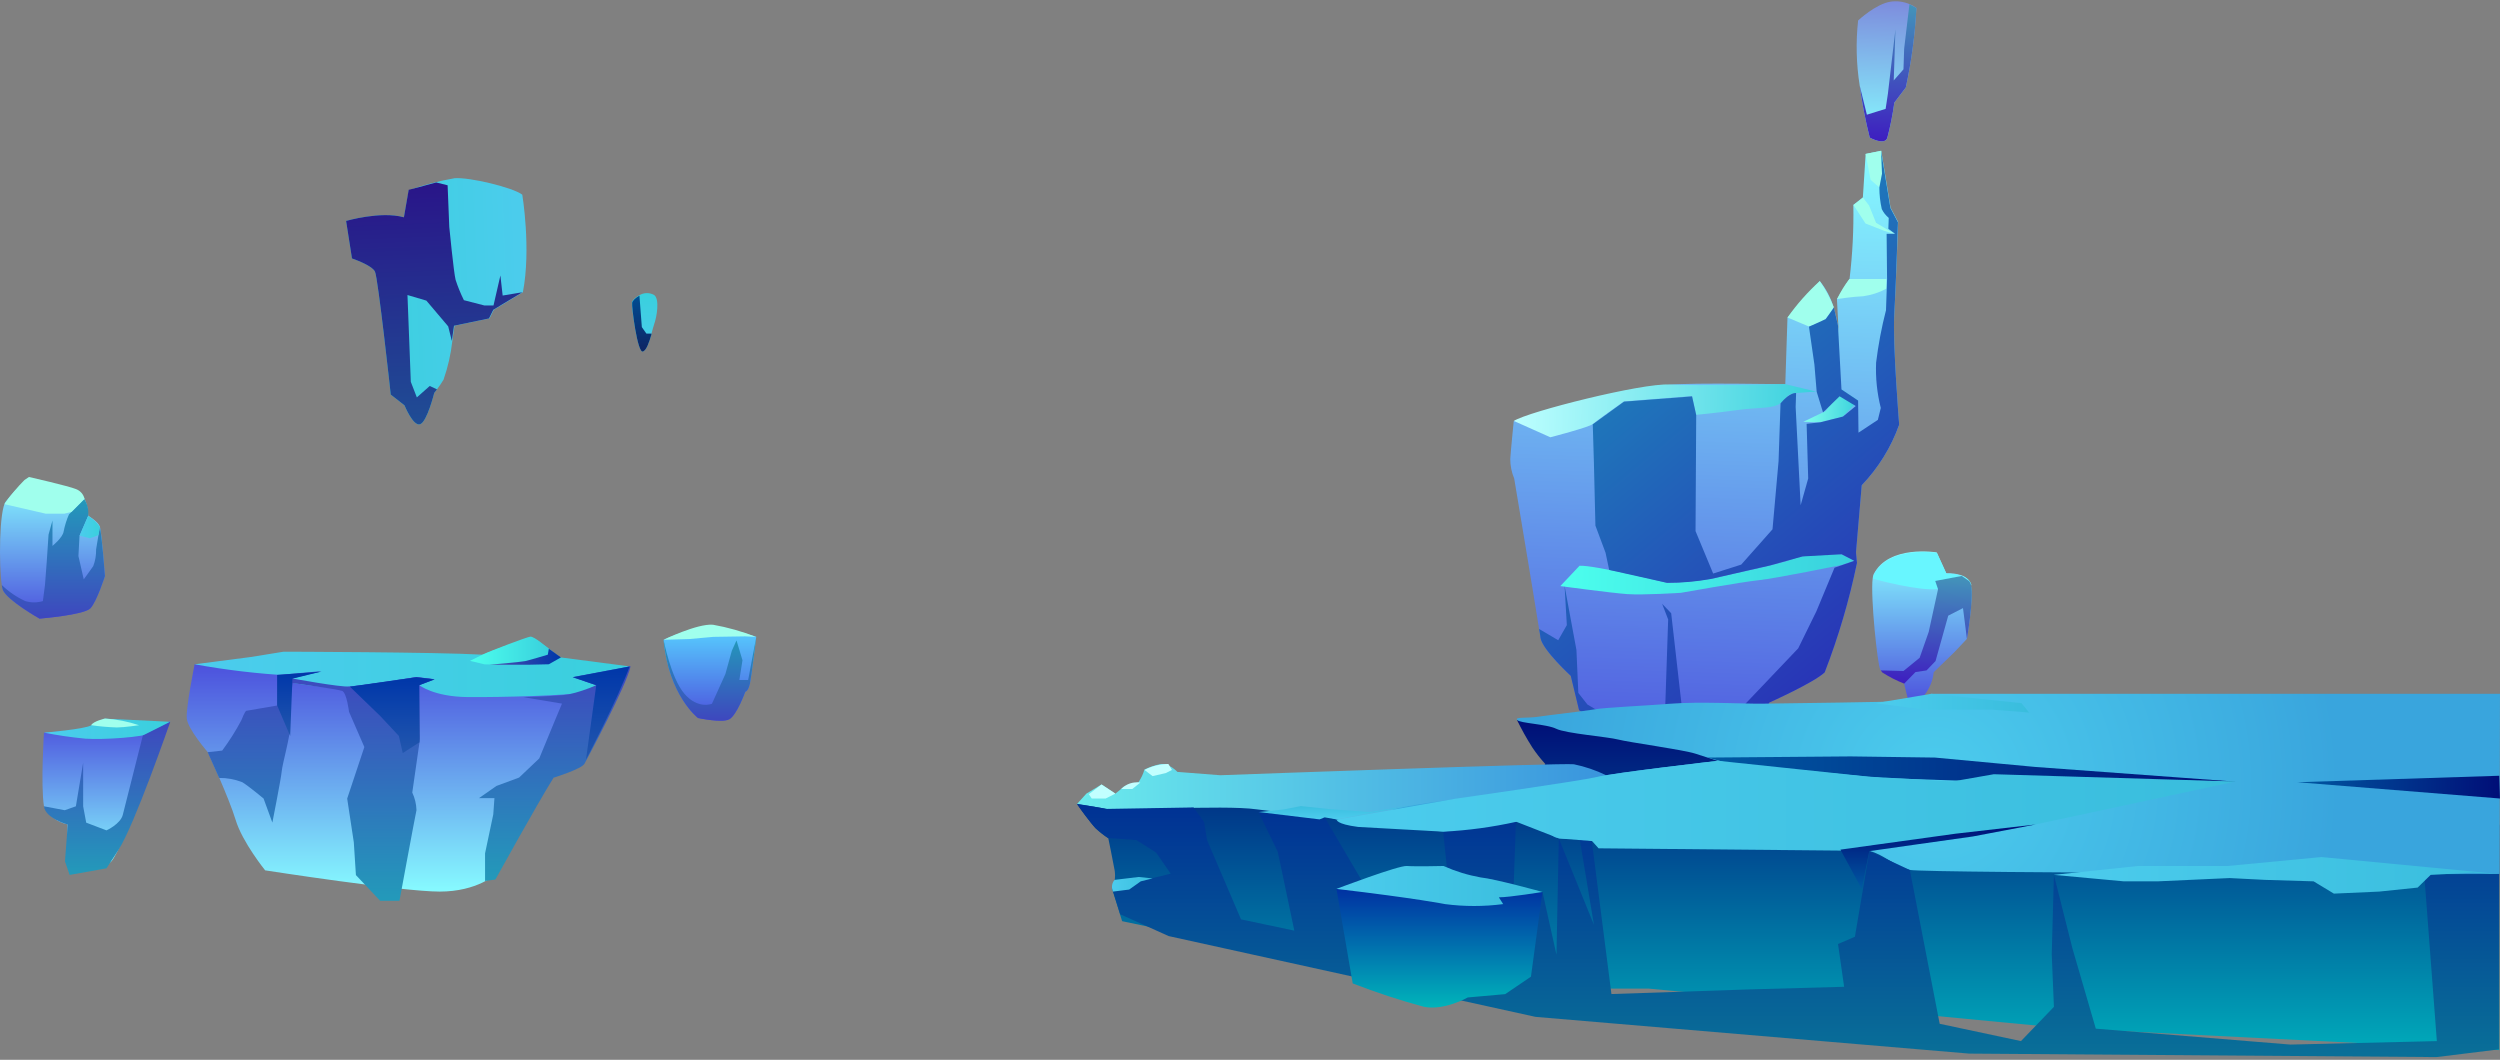 <svg width="736" height="312" viewBox="0 0 736 312" fill="none" xmlns="http://www.w3.org/2000/svg">
<rect x="0" y="0" width="736" height="312" fill="#808080" stroke="none"/>
<path fill-rule="evenodd" clip-rule="evenodd" d="M548.095 142.848L546.404 162.594L546.693 165.733C544.418 176.714 541.238 187.488 537.187 197.945C534.004 200.973 520.847 206.85 520.847 206.85L512.989 222.678C508.359 227.13 498.074 228.889 498.074 228.889V231.783C492.515 230.726 487.072 229.131 481.823 227.019L479.196 218.537C476.124 216.89 464.882 209.076 464.882 209.076L462.433 198.969C462.433 198.969 454.152 191.378 453.529 187.839C453.529 187.438 453.328 186.525 453.106 185.167C451.503 174.949 445.782 140.889 445.782 140.889C445.015 139.056 444.621 137.088 444.624 135.101C444.802 132.363 445.648 123.97 445.648 123.97C445.648 123.97 484.873 113.908 491.596 113.263C498.319 112.617 525.589 113.129 525.589 113.129L526.235 93.494L535.74 82.742C537.607 85.043 538.999 87.691 539.836 90.534C539.836 90.734 539.836 90.934 539.992 91.112C540.443 92.655 540.8 94.224 541.061 95.809V95.943C541.174 96.547 541.256 97.156 541.306 97.769L540.794 88.018L544.511 82.074C545.382 74.859 545.754 67.591 545.624 60.325L548.429 58.099L549.253 45.321L553.839 44.386L556.577 61.126L558.803 65.356C558.803 65.356 558.158 84.656 557.668 92.76C557.178 100.863 559.115 125.039 559.115 125.039C556.735 131.684 552.98 137.753 548.095 142.848Z" fill="url(#paint0_linear_107_2419)"/>
<path fill-rule="evenodd" clip-rule="evenodd" d="M445.67 123.926L456.423 128.735C456.423 128.735 467.798 125.796 468.911 124.839C470.024 123.882 478.105 118.16 478.105 118.16L498.141 116.602L499.365 122.123C499.365 122.123 505.22 121.589 511.475 120.72C517.731 119.852 521.76 120.409 524.098 118.761C526.435 117.114 525.7 116.001 528.683 115.734C531.667 115.467 534.672 115.289 534.672 115.289L525.5 113.062C525.5 113.062 499.61 113.641 491.485 113.196C483.359 112.751 449.922 121.166 445.67 123.926Z" fill="url(#paint1_linear_107_2419)"/>
<path fill-rule="evenodd" clip-rule="evenodd" d="M465.016 166.557L459.361 172.545C459.361 172.545 474.41 174.571 479.063 174.905C483.715 175.239 494.846 174.526 494.846 174.526C494.846 174.526 512.655 171.343 517.753 170.809C522.851 170.274 542.063 166.356 542.063 166.356L545.914 165.11L542.174 163.173C542.174 163.173 531.978 162.884 527.993 164.509C524.008 166.134 509.85 168.961 504.997 170.163C500.314 171.052 495.561 171.529 490.794 171.588C490.794 171.588 469.535 166.334 465.016 166.557Z" fill="url(#paint2_linear_107_2419)"/>
<path fill-rule="evenodd" clip-rule="evenodd" d="M526.235 93.472L532.49 96.099C534.265 95.679 535.942 94.923 537.432 93.873C538.403 92.837 539.22 91.667 539.859 90.4C538.788 87.696 537.406 85.126 535.741 82.742C532.189 85.96 529.001 89.558 526.235 93.472Z" fill="#A0FFED"/>
<path fill-rule="evenodd" clip-rule="evenodd" d="M540.838 88.04C540.838 88.04 545.647 87.306 548.496 87.217C550.895 86.885 553.217 86.132 555.353 84.99V82.141H544.444C543.038 83.975 541.829 85.952 540.838 88.04Z" fill="#A0FFED"/>
<path fill-rule="evenodd" clip-rule="evenodd" d="M545.669 60.347L549.209 65.802L554.729 67.961L557.801 68.896L552.303 65.579L550.255 60.503L548.474 58.188L545.669 60.347Z" fill="#A0FFED"/>
<path fill-rule="evenodd" clip-rule="evenodd" d="M549.231 45.321L550.7 52.934L553.305 55.205L554.084 51.153L553.817 44.386L549.231 45.321Z" fill="#A0FFED"/>
<path fill-rule="evenodd" clip-rule="evenodd" d="M547.049 117.937L542.508 122.634L535.763 124.326L530.91 124.17L537.477 121.009L540.326 117.381L542.129 114.62L547.049 117.937Z" fill="url(#paint3_linear_107_2419)"/>
<path fill-rule="evenodd" clip-rule="evenodd" d="M548.095 142.848L546.404 162.594L546.693 165.733C544.418 176.714 541.238 187.488 537.187 197.945C534.004 200.973 520.847 206.85 520.847 206.85L512.989 222.678C508.359 227.13 498.074 228.889 498.074 228.889V231.783C492.515 230.727 487.072 229.131 481.823 227.019L479.196 218.537C476.124 216.89 464.882 209.076 464.882 209.076L462.433 198.969C462.433 198.969 454.152 191.378 453.529 187.839C453.529 187.438 453.328 186.525 453.106 185.167L458.738 188.484L461.276 184.032L460.608 172.456L464.103 191.356L464.659 204L467.331 207.406L476.235 212.705L483.893 219.383L489.993 215.599L491.106 182.362L489.325 177.754L491.997 180.537L494.646 203.867L496.159 216.868L506.288 217.202L512.967 208.119L520.202 200.528L529.396 190.866L534.739 179.98L540.081 167.135L545.914 165.11L542.174 163.173L530.665 163.818L521.115 166.468C521.115 166.468 508.292 169.362 503.55 170.475C499.34 171.223 495.071 171.595 490.794 171.588L473.742 167.781L472.674 162.728L469.691 154.736L469.245 136.17L468.911 124.928L478.105 118.249L498.141 116.691L499.365 122.212L499.165 156.361L504.352 168.85L512.611 166.223L521.827 155.827L523.608 135.791L524.187 118.739C527.036 115.355 528.773 115.711 528.773 115.711L528.639 119.808L530.108 148.747L532.334 140.867L531.867 124.772L535.896 124.327L542.575 122.635L546.337 119.54L541.573 116.669L536.698 121.41L534.828 115.333L534.16 107.319L532.557 96.188L537.477 93.962L539.903 90.534L540.037 91.157L541.105 95.854V95.988L542.129 114.643L547.027 117.938L547.138 127.376L552.837 123.614L553.705 120.097C552.602 115.735 552.138 111.236 552.325 106.74C552.963 101.54 553.937 96.387 555.241 91.313L555.553 82.186L555.42 68.829H557.913L555.932 67.359L556.043 64.154C555.182 63.442 554.483 62.554 553.995 61.549C553.525 59.467 553.286 57.339 553.282 55.205L554.062 51.153L553.794 44.475L556.533 61.215L558.759 65.445C558.759 65.445 558.158 84.657 557.668 92.76C557.178 100.863 559.115 125.039 559.115 125.039C556.735 131.684 552.98 137.753 548.095 142.848Z" fill="url(#paint4_linear_107_2419)"/>
<path fill-rule="evenodd" clip-rule="evenodd" d="M564.191 2.333C563.782 10.211 562.74 18.043 561.074 25.753L557.69 30.205C557.211 33.733 556.512 37.227 555.598 40.668C554.707 42.894 550.455 40.512 550.455 40.512C549.174 35.468 548.186 30.354 547.495 25.196C546.489 18.856 546.332 12.41 547.027 6.029C547.027 6.029 552.214 1.154 556.599 0.486C558.478 0.221 560.393 0.467 562.143 1.198C562.839 1.478 563.497 1.844 564.102 2.289L564.191 2.333Z" fill="url(#paint5_linear_107_2419)"/>
<path fill-rule="evenodd" clip-rule="evenodd" d="M564.191 2.333C563.782 10.211 562.74 18.042 561.074 25.752L557.69 30.205C557.211 33.732 556.512 37.227 555.598 40.667C554.707 42.894 550.455 40.512 550.455 40.512C549.174 35.468 548.185 30.354 547.494 25.196L549.609 33.766L555.13 32.052L555.798 27.6L558.024 8.589L557.512 23.682L560.384 20.41L560.584 14.332L562.142 1.22L564.101 2.311L564.191 2.333Z" fill="url(#paint6_linear_107_2419)"/>
<path fill-rule="evenodd" clip-rule="evenodd" d="M579.061 188.083L575.433 191.934L569.288 197.9C569.033 200.335 568.099 202.648 566.595 204.579C565.291 205.768 563.664 206.542 561.92 206.805L560.495 200.973C558.258 200.091 556.111 198.995 554.084 197.7C553.877 197.544 553.697 197.356 553.55 197.144C552.77 195.897 550.611 175.728 551.323 170.207C551.355 169.81 551.445 169.42 551.591 169.05C556.043 160.279 570.157 162.616 570.157 162.616L572.962 168.738C574.469 168.688 575.974 168.891 577.414 169.339C578.291 169.62 579.066 170.155 579.64 170.875C579.906 171.231 580.089 171.641 580.174 172.077C581.154 175.973 579.061 188.083 579.061 188.083Z" fill="url(#paint7_linear_107_2419)"/>
<path fill-rule="evenodd" clip-rule="evenodd" d="M580.419 172.3C577.397 172.037 574.358 172.037 571.337 172.3L570.58 173.413C565.014 174.103 552.259 170.608 551.413 170.385C551.444 169.988 551.534 169.598 551.68 169.228C556.132 160.457 570.246 162.794 570.246 162.794L573.051 168.916C573.051 168.916 579.618 168.627 580.419 172.3Z" fill="#68F6FF"/>
<path fill-rule="evenodd" clip-rule="evenodd" d="M579.061 188.083L577.904 179.023L573.563 181.249L569.823 194.606L567.174 197.366L563.923 197.856L560.584 201.262C558.347 200.38 556.2 199.285 554.173 197.99L553.705 197.366L560.384 197.545L565.148 193.649L567.819 186.013L570.557 173.458L569.734 171.031L577.525 169.562L579.751 171.098C580.017 171.454 580.2 171.864 580.286 172.3C581.154 175.973 579.061 188.083 579.061 188.083Z" fill="url(#paint8_linear_107_2419)"/>
<path fill-rule="evenodd" clip-rule="evenodd" d="M12.942 215.686C12.942 215.686 11.957 230.95 12.942 237.372C13.615 238.731 14.589 239.918 15.792 240.842C16.994 241.766 18.392 242.402 19.878 242.702V254.926C19.878 254.926 29.576 257.067 32.83 253.535C36.084 250.003 50.063 212.432 50.063 212.432L33.215 214.273L12.942 215.686Z" fill="url(#paint9_linear_107_2419)"/>
<path fill-rule="evenodd" clip-rule="evenodd" d="M12.942 215.686C12.942 215.686 24.845 214.701 26.835 213.545L30.903 211.576L50.17 212.496C48.484 213.647 46.74 214.712 44.947 215.686C42.356 217.078 30.261 217.827 25.102 217.463C21.021 217.076 16.963 216.483 12.942 215.686Z" fill="url(#paint10_linear_107_2419)"/>
<path fill-rule="evenodd" clip-rule="evenodd" d="M12.942 237.372L19.064 238.528L22.34 237.372L24.481 224.527V237.372L25.38 242.189L31.353 244.458C31.353 244.458 35.441 242.617 36.148 239.898C36.854 237.179 42.056 216.521 42.056 216.521L50.127 212.475C50.127 212.475 39.552 243.088 34.864 250.217L31.353 255.633L20.499 257.581L19.129 253.578L19.942 242.745C19.942 242.745 13.284 240.904 12.942 237.372Z" fill="url(#paint11_linear_107_2419)"/>
<path fill-rule="evenodd" clip-rule="evenodd" d="M26.835 213.502C29.34 213.861 31.863 214.083 34.392 214.166C36.533 214.166 40.943 213.502 40.943 213.502C37.694 212.419 34.32 211.757 30.903 211.533C30.903 211.533 27.435 212.325 26.835 213.502Z" fill="#A0FFED"/>
<path fill-rule="evenodd" clip-rule="evenodd" d="M446.578 211.919C447.934 214.715 449.449 217.431 451.116 220.054C452.262 221.767 453.536 223.392 454.927 224.913L453.021 227.782L383.446 230.95L317.082 236.752C318.773 239.204 320.588 241.569 322.52 243.838C323.681 244.944 324.942 245.94 326.287 246.813C326.287 246.813 327.679 253.557 328.171 256.34C328.435 258.161 328.168 260.019 327.401 261.692L330.355 271.197L424.849 291.042H485.326L607.971 302.73L735.775 309.153V242.789L619.852 226.069L446.578 211.919Z" fill="url(#paint12_linear_107_2419)"/>
<path fill-rule="evenodd" clip-rule="evenodd" d="M472.845 228.231C469.823 226.762 466.63 225.676 463.34 224.998C459.615 224.57 364.864 228.017 359.234 228.231L346.625 227.246C346.625 227.246 344.077 224.484 341.551 224.977C339.945 225.295 338.39 225.827 336.927 226.561C336.547 227.862 335.969 229.097 335.214 230.222C333.867 230.889 332.421 231.337 330.933 231.549L328.321 233.69L324.296 230.95L319.843 233.626L317.018 236.751C317.018 236.751 323.847 237.65 325.923 238.25C328 238.849 360.283 236.901 369.809 238.25C379.336 239.598 390.018 239.577 390.767 240.39C395.339 241.97 400.146 242.759 404.982 242.724C408.621 242.317 445.229 236.815 445.229 236.815L466.315 232.534L472.845 228.231Z" fill="url(#paint13_linear_107_2419)"/>
<path fill-rule="evenodd" clip-rule="evenodd" d="M735.989 204.254H568.581C566.286 205.277 563.868 205.996 561.388 206.395C558.412 206.652 523.453 207.102 518.572 207.166C513.691 207.23 500.333 206.502 491.919 207.166C483.506 207.83 472.781 208.258 469.42 208.836C466.059 209.414 456.575 210.42 453.064 210.976C449.553 211.533 445.828 210.976 446.642 211.961C447.455 212.946 455.376 213.16 458.159 214.552C460.942 215.943 473.444 216.928 476.399 217.72C479.353 218.512 495.452 220.696 499.112 221.873L505.727 224.014C505.727 224.014 474.13 227.589 470.212 228.766C466.294 229.944 462.719 230.907 462.719 230.907C462.719 230.907 415.151 236.473 410.484 238.25C405.817 240.027 402.863 240.819 403.441 242.018C404.019 243.217 421.102 244.394 425.063 244.801C429.023 245.208 446.471 240.626 449.425 242.21C452.131 243.35 454.756 244.673 457.282 246.171C458.951 247.562 464.132 246.385 468.671 247.562C473.209 248.74 546.381 249.703 550.341 250.538C554.302 251.373 557.877 255.098 562.244 256.104C566.611 257.11 735.861 257.282 735.861 257.282L735.989 204.254Z" fill="url(#paint14_radial_107_2419)"/>
<path fill-rule="evenodd" clip-rule="evenodd" d="M713.704 257.56L717.407 306.498L674.313 307.525L617.005 302.837L610.111 279.16L604.674 257.56L604.032 280.916L604.674 296.415L594.976 306.498L571.042 301.403L562.265 256.147L550.362 250.581L546.081 275.778L541.114 277.918L542.912 290.506L515.082 291.277L474.407 292.647L468.627 247.584L465.074 247.07L469.248 272.245L458.908 246.813L458.223 281.065L454.134 262.676L445.571 262.483L446.278 241.932L424.87 244.843L426.368 259.465L410.184 261.606L401.043 259.465L389.611 240.005L370.516 239.063L376.167 250.773L377.559 257.324L381.048 273.979L365.356 270.661L355.359 247.327L354.481 241.996L351.398 237.715L325.923 238.143L317.018 236.644C317.018 236.644 321.299 242.638 322.455 243.73C323.611 244.822 326.223 246.706 326.223 246.706L334.593 247.327L340.373 251.009L344.655 257.217L335.814 259.358L332.41 261.777L327.657 262.376L329.798 269.163L344.056 275.585L452.079 299.369L579.712 310.18L717.3 311.208L735.689 308.938V257.324L713.704 257.56Z" fill="url(#paint15_linear_107_2419)"/>
<path fill-rule="evenodd" clip-rule="evenodd" d="M393.443 261.692L398.239 289.522C405.117 292.196 412.135 294.497 419.261 296.415C425.234 297.571 432.106 293.653 432.106 293.653L443.131 292.669L450.709 287.531L454.092 262.676L435.296 262.484L393.443 261.692Z" fill="url(#paint16_linear_107_2419)"/>
<path fill-rule="evenodd" clip-rule="evenodd" d="M393.443 261.692C393.443 261.692 411.683 254.755 414.166 254.948C416.649 255.141 424.977 254.948 424.977 254.948C428.46 256.506 432.119 257.634 435.874 258.309C440.048 258.716 454.113 262.591 454.113 262.591C454.113 262.591 444.437 264.175 441.268 264.175L442.531 266.166C436.847 266.914 431.089 266.914 425.405 266.166C425.405 266.166 417.035 264.475 393.443 261.692Z" fill="url(#paint17_linear_107_2419)"/>
<path fill-rule="evenodd" clip-rule="evenodd" d="M328.128 259.037L335.214 258.181L339.325 258.609L335.835 259.465L332.431 261.884L327.679 262.484C327.413 261.927 327.313 261.305 327.393 260.694C327.473 260.082 327.728 259.506 328.128 259.037Z" fill="url(#paint18_linear_107_2419)"/>
<path fill-rule="evenodd" clip-rule="evenodd" d="M502.688 223.029L544.818 222.686L569.651 223.029L599.194 225.79L658.044 230.115H584.872L553.638 229.023L509.302 224.806L502.688 223.029Z" fill="url(#paint19_linear_107_2419)"/>
<path fill-rule="evenodd" clip-rule="evenodd" d="M399.845 243.452L424.999 244.844C432.204 244.474 439.365 243.5 446.407 241.932L458.973 246.835L468.692 247.605L470.619 249.746L550.363 250.495L580.89 246.214L596.047 243.409L658.129 230.072L586.991 227.932L574.746 230.072L550.02 228.638L505.749 223.971C505.749 223.971 475.628 227.461 470.233 228.724C464.839 229.987 428.403 235.146 428.403 235.146L393.529 241.29C393.529 241.29 393.208 242.596 399.845 243.452Z" fill="url(#paint20_linear_107_2419)"/>
<path fill-rule="evenodd" clip-rule="evenodd" d="M336.927 226.668L339.325 228.488L343.221 227.589L345.019 226.668L343.97 224.913C341.516 224.925 339.1 225.527 336.927 226.668Z" fill="#C2FFFF"/>
<path fill-rule="evenodd" clip-rule="evenodd" d="M330.077 232.277H333.352L335.707 230.394C334.686 230.231 333.641 230.318 332.661 230.646C331.681 230.974 330.794 231.534 330.077 232.277Z" fill="#C2FFFF"/>
<path fill-rule="evenodd" clip-rule="evenodd" d="M324.296 230.95L320.55 233.819L321.406 235.082H325.517L328.385 233.626L324.296 230.95Z" fill="#C2FFFF"/>
<path fill-rule="evenodd" clip-rule="evenodd" d="M676.304 230.286L735.775 228.381L735.989 235.082L676.304 230.286Z" fill="url(#paint21_linear_107_2419)"/>
<path fill-rule="evenodd" clip-rule="evenodd" d="M604.588 257.56L625.225 259.465H635.308L656.417 258.502L666.885 259.037L681.121 259.465L687.094 263.083L700.431 262.484L711.756 261.307L715.588 257.56L727.983 256.897L735.775 257.325L683.433 252.315L655.796 254.948H629.4L604.588 257.56Z" fill="url(#paint22_linear_107_2419)"/>
<path fill-rule="evenodd" clip-rule="evenodd" d="M370.537 239.064L377.794 238.315L382.975 237.308L391.238 238.186L403.312 239.064L417.42 236.752L393.443 241.226L389.975 240.627L388.477 241.226L370.537 239.064Z" fill="url(#paint23_linear_107_2419)"/>
<path fill-rule="evenodd" clip-rule="evenodd" d="M550.298 250.581L563.978 248.633L580.804 246.257L599.301 242.725L575.688 245.444L541.821 250.132L548.093 261.692L550.298 250.581Z" fill="url(#paint24_linear_107_2419)"/>
<path fill-rule="evenodd" clip-rule="evenodd" d="M568.581 204.254L595.148 207.016L597.374 209.778L586.371 208.921H566.74L552.097 207.016L568.581 204.254Z" fill="url(#paint25_linear_107_2419)"/>
<path fill-rule="evenodd" clip-rule="evenodd" d="M57.299 195.563C57.299 195.563 54.687 208.408 54.987 211.533C55.287 214.659 61.174 221.445 61.174 221.445C61.174 221.445 67.403 234.825 69.373 241.376C71.342 247.926 78.064 256.233 78.064 256.233C78.064 256.233 118.332 262.484 129.443 262.484C140.554 262.484 145.991 257.324 145.991 257.324C145.991 257.324 161.426 230.372 162.689 229.023C163.952 227.675 171.788 224.913 171.788 224.913C171.788 224.913 184.375 202.178 185.36 196.205L150.38 197.639L57.299 195.563Z" fill="url(#paint26_linear_107_2419)"/>
<path fill-rule="evenodd" clip-rule="evenodd" d="M57.299 195.563L73.847 193.422L83.481 191.86C83.481 191.86 128.993 191.967 142.074 192.737C142.074 192.737 152.97 188.327 155.946 188.22C158.921 188.113 164.616 193.487 164.616 193.487L185.446 196.205C180.011 198.063 174.337 199.13 168.598 199.374L175.534 201.729C174.199 202.706 172.698 203.431 171.103 203.869C168.341 204.726 147.554 205.325 137.578 205.218C127.602 205.111 123.363 201.664 123.363 201.664L127.88 199.952L122.55 199.309C122.55 199.309 106.344 202.135 100.157 202.349C95.424 202.336 90.702 201.891 86.049 201.022L85.45 198.881C76.006 198.369 66.603 197.261 57.299 195.563Z" fill="url(#paint27_linear_107_2419)"/>
<path fill-rule="evenodd" clip-rule="evenodd" d="M81.597 198.71V207.701L72.477 209.264C72.477 209.264 72.07 209.435 71.064 212.026C69.412 215.149 67.522 218.14 65.412 220.974L61.131 221.445L64.513 229.024C66.85 229 69.169 229.429 71.342 230.287C73.29 231.485 77.593 235.082 77.593 235.082L80.184 242.168C80.184 242.168 82.774 229.066 82.945 227.011C83.117 224.956 85.621 215.965 85.279 214.552C85.105 212.098 85.155 209.633 85.429 207.188L86.114 201.086C86.114 201.086 99.344 202.885 100.714 203.398C102.084 203.912 102.748 209.542 102.748 209.542L107.265 219.925L102.212 235.103L104.16 247.948L104.781 257.624L111.931 265.203H117.605C117.605 265.203 122.25 240.049 122.614 238.507C122.558 236.714 122.135 234.951 121.372 233.326L123.642 217.528L123.427 201.686L127.944 199.973L122.614 199.331C122.614 199.331 105.787 201.857 103.004 202.114C100.221 202.371 86.071 199.738 86.071 199.738L94.634 197.597L81.597 198.71Z" fill="url(#paint28_linear_107_2419)"/>
<path fill-rule="evenodd" clip-rule="evenodd" d="M154.126 205.261L165.451 207.144L163.653 211.426L158.75 223.286L152.82 228.916L146.162 231.378L141.003 234.975H145.563L145.22 239.77L142.801 251.223V259.358L145.841 258.93C145.841 258.93 157.98 236.965 162.968 228.959C162.968 228.959 171.21 226.411 172.066 224.849C172.922 223.286 184.589 201.514 185.638 196.141L168.79 199.309L175.534 201.728C172.897 202.902 170.151 203.813 167.335 204.447C164.124 204.961 154.126 205.261 154.126 205.261Z" fill="url(#paint29_linear_107_2419)"/>
<path fill-rule="evenodd" clip-rule="evenodd" d="M142.031 192.737L138.37 194.557C138.37 194.557 141.046 195.156 142.652 195.585C146.491 195.769 150.339 195.532 154.126 194.878C155.646 194.45 161.234 192.737 161.234 192.737L161.533 190.982C161.533 190.982 157.252 187.236 156.096 187.428C154.94 187.621 144.236 191.646 142.031 192.737Z" fill="url(#paint30_linear_107_2419)"/>
<path fill-rule="evenodd" clip-rule="evenodd" d="M165.13 193.55L161.576 195.563L156.031 195.691H144.193C144.193 195.691 153.291 194.92 154.661 194.621C156.031 194.321 161.276 192.737 161.276 192.737L161.576 190.981L165.13 193.55Z" fill="url(#paint31_linear_107_2419)"/>
<path fill-rule="evenodd" clip-rule="evenodd" d="M81.597 207.701L85.429 216.671L86.092 199.781L94.57 197.725L81.597 198.71V207.701Z" fill="url(#paint32_linear_107_2419)"/>
<path fill-rule="evenodd" clip-rule="evenodd" d="M168.598 199.373L175.534 201.728L172.515 223.628C172.515 223.628 181.913 205.71 185.36 196.205L168.598 199.373Z" fill="url(#paint33_linear_107_2419)"/>
<path fill-rule="evenodd" clip-rule="evenodd" d="M103.004 202.157L111.931 210.784L117.433 216.672L118.568 221.702L123.492 218.534L123.427 201.729L127.944 200.016L122.593 199.374L103.004 202.157Z" fill="url(#paint34_linear_107_2419)"/>
<path fill-rule="evenodd" clip-rule="evenodd" d="M30.903 169.617C30.903 169.617 28.484 177.11 26.622 179.079C24.759 181.049 11.636 182.119 11.636 182.119C11.636 182.119 2.131 176.746 0.847 173.706C0.682 173.228 0.574 172.732 0.525 172.229C-0.331 166.598 -0.267 149.986 1.746 147.588C3.453 145.327 5.463 143.31 7.718 141.594C10.073 140.267 21.997 144.548 24.01 145.876C24.328 146.123 24.596 146.428 24.802 146.775L24.909 146.925C25.607 148.457 25.965 150.122 25.958 151.806C25.958 151.806 28.869 153.561 29.404 154.995C29.961 156.922 30.903 169.617 30.903 169.617Z" fill="url(#paint35_linear_107_2419)"/>
<path fill-rule="evenodd" clip-rule="evenodd" d="M30.903 169.617C30.903 169.617 28.484 177.11 26.622 179.079C24.759 181.049 11.636 182.119 11.636 182.119C11.636 182.119 2.131 176.746 0.847 173.706C0.682 173.228 0.574 172.732 0.525 172.229C2.544 174.189 4.882 175.789 7.44 176.96C9.129 177.471 10.932 177.471 12.621 176.96L13.242 172.208L13.777 165.164L14.291 157.393L15.447 153.24V160.712C15.447 160.712 18.529 158.228 18.743 156.43C19.078 154.715 19.602 153.042 20.306 151.442L24.78 146.925L24.887 147.075C25.795 148.53 26.166 150.256 25.936 151.956L23.41 157.757L23.089 163.709L24.652 170.559C24.652 170.559 26.622 167.905 27.456 166.663C28.048 165.098 28.332 163.433 28.291 161.761L29.383 155.146C29.961 156.922 30.903 169.617 30.903 169.617Z" fill="url(#paint36_linear_107_2419)"/>
<path fill-rule="evenodd" clip-rule="evenodd" d="M1.296 148.423L13.477 151.228H18.936L21.077 150.693L24.887 146.861C24.741 146.212 24.435 145.61 23.998 145.109C23.561 144.609 23.005 144.225 22.383 143.992C20.242 143.093 8.532 140.417 8.532 140.417L7.204 141.316C5.022 143.5 3.044 145.879 1.296 148.423Z" fill="#A0FFED"/>
<path fill-rule="evenodd" clip-rule="evenodd" d="M25.936 151.912L23.41 157.714L26.472 158.463L28.976 157.542L29.405 155.166C28.52 153.825 27.332 152.71 25.936 151.912Z" fill="url(#paint37_linear_107_2419)"/>
<path fill-rule="evenodd" clip-rule="evenodd" d="M101.891 65.04L103.625 76.086C103.625 76.086 109.469 78.055 110.39 79.961C111.311 81.866 115.035 116.161 115.035 116.161L119.082 119.33C119.082 119.33 121.629 125.602 123.684 124.896C125.739 124.189 127.837 115.669 127.837 115.669C127.837 115.669 128.158 115.284 128.651 114.62C129.344 113.706 129.987 112.756 130.578 111.773C131.871 108.08 132.74 104.252 133.168 100.362C133.553 97.815 133.81 95.888 133.81 95.888L144.107 93.747L145.37 91.2L153.933 86.04C156.417 73.324 153.762 57.311 153.762 57.311C150.958 55.17 138.049 52.088 133.789 52.473C129.254 53.265 124.793 54.433 120.452 55.963H120.345L118.91 63.969C112.081 62.064 101.891 65.04 101.891 65.04Z" fill="url(#paint38_linear_107_2419)"/>
<path fill-rule="evenodd" clip-rule="evenodd" d="M101.891 65.04L103.625 76.087C103.625 76.087 109.469 78.056 110.39 79.961C111.311 81.867 115.035 116.162 115.035 116.162L119.082 119.33C119.082 119.33 121.629 125.603 123.684 124.896C125.739 124.19 127.837 115.67 127.837 115.67C127.837 115.67 128.158 115.284 128.651 114.621L126.51 113.636L122.721 116.997L120.944 112.416L119.959 86.855L125.525 88.503L131.948 96.082L133.018 100.363C133.403 97.816 133.66 95.889 133.66 95.889L143.957 93.748L145.22 91.201L153.784 86.041L147.982 87.005L147.318 81.096L145.285 89.938H142.63L136.572 88.375C135.616 86.445 134.801 84.449 134.131 82.402C133.575 80.261 132.269 66.838 132.269 66.838L131.776 54.55L128.437 53.715L120.43 55.856H120.323L118.91 63.97C112.081 62.065 101.891 65.04 101.891 65.04Z" fill="url(#paint39_linear_107_2419)"/>
<path fill-rule="evenodd" clip-rule="evenodd" d="M189.256 103.488C190.305 103.188 191.119 100.726 191.782 98.478V98.221C192.103 97.13 192.36 96.081 192.596 95.417C193.366 93.276 194.244 88.074 192.596 86.854C191.918 86.466 191.146 86.27 190.365 86.289C189.584 86.308 188.823 86.54 188.164 86.961C186.923 87.625 186.024 88.567 186.024 89.102C185.916 90.108 187.651 104.002 189.256 103.488Z" fill="url(#paint40_linear_107_2419)"/>
<path fill-rule="evenodd" clip-rule="evenodd" d="M189.256 103.488C190.305 103.188 191.119 100.726 191.782 98.479V98.222H190.305L188.956 96.295L188.25 87.047C187.008 87.711 186.109 88.653 186.109 89.188C185.917 90.108 187.651 104.002 189.256 103.488Z" fill="url(#paint41_linear_107_2419)"/>
<path fill-rule="evenodd" clip-rule="evenodd" d="M222.631 187.449V187.578C222.481 188.819 221.261 198.86 220.79 201.193C220.319 203.526 219.42 203.655 219.42 203.655C219.42 203.655 216.872 210.655 214.667 211.768C212.462 212.882 205.505 211.383 205.505 211.383C205.505 211.383 196.813 204.789 195.357 188.348C195.357 188.348 203.514 184.431 209.272 184.709C213.813 185.126 218.293 186.045 222.631 187.449Z" fill="url(#paint42_linear_107_2419)"/>
<path fill-rule="evenodd" clip-rule="evenodd" d="M222.631 187.578C222.481 188.819 221.261 198.86 220.79 201.193C220.319 203.527 219.42 203.655 219.42 203.655C219.42 203.655 216.872 210.655 214.667 211.769C212.462 212.882 205.505 211.383 205.505 211.383C205.505 211.383 196.813 204.79 195.357 188.348C195.357 188.348 197.498 199.609 201.501 204.254C205.505 208.9 209.594 207.187 209.594 207.187L213.554 198.431L215.459 191.56L216.829 188.541L218.585 194.385L217.664 200.187H220.255L222.631 187.578Z" fill="url(#paint43_linear_107_2419)"/>
<path fill-rule="evenodd" clip-rule="evenodd" d="M195.357 188.348L202.893 188.134L210 187.492L219.313 187.342L222.545 187.492C218.458 185.881 214.219 184.683 209.893 183.917C205.291 183.532 195.357 188.348 195.357 188.348Z" fill="#A0FFED"/>
<defs>
<linearGradient id="paint0_linear_107_2419" x1="498.521" y1="231.839" x2="504.793" y2="42.743" gradientUnits="userSpaceOnUse">
<stop stop-color="#4C51DD"/>
<stop offset="0.99" stop-color="#86F9FF"/>
</linearGradient>
<linearGradient id="paint1_linear_107_2419" x1="445.83" y1="119.436" x2="534.538" y2="122.379" gradientUnits="userSpaceOnUse">
<stop stop-color="#BDFFFF"/>
<stop offset="1" stop-color="#39D0DD"/>
</linearGradient>
<linearGradient id="paint2_linear_107_2419" x1="459.542" y1="167.378" x2="545.757" y2="170.238" gradientUnits="userSpaceOnUse">
<stop stop-color="#4CFFED"/>
<stop offset="1" stop-color="#39D0DD"/>
</linearGradient>
<linearGradient id="paint3_linear_107_2419" x1="531.101" y1="119.212" x2="547.01" y2="119.74" gradientUnits="userSpaceOnUse">
<stop stop-color="#84FFED"/>
<stop offset="1" stop-color="#39D0DD"/>
</linearGradient>
<linearGradient id="paint4_linear_107_2419" x1="558.168" y1="184.883" x2="487.181" y2="100.293" gradientUnits="userSpaceOnUse">
<stop stop-color="#2933B7"/>
<stop offset="1" stop-color="#1E7ABA"/>
</linearGradient>
<linearGradient id="paint5_linear_107_2419" x1="554.281" y1="41.556" x2="555.65" y2="0.284" gradientUnits="userSpaceOnUse">
<stop offset="0.01" stop-color="#86F9FF"/>
<stop offset="1" stop-color="#7D8CDD"/>
</linearGradient>
<linearGradient id="paint6_linear_107_2419" x1="554.926" y1="41.577" x2="556.272" y2="0.994" gradientUnits="userSpaceOnUse">
<stop stop-color="#3E1EC0"/>
<stop offset="1" stop-color="#4395BA"/>
</linearGradient>
<linearGradient id="paint7_linear_107_2419" x1="565.92" y1="207.035" x2="565.925" y2="162.554" gradientUnits="userSpaceOnUse">
<stop stop-color="#4C51DD"/>
<stop offset="0.99" stop-color="#86F9FF"/>
</linearGradient>
<linearGradient id="paint8_linear_107_2419" x1="566.619" y1="201.401" x2="567.686" y2="169.228" gradientUnits="userSpaceOnUse">
<stop stop-color="#3E1EC0"/>
<stop offset="1" stop-color="#4395BA"/>
</linearGradient>
<linearGradient id="paint9_linear_107_2419" x1="31.288" y1="255.611" x2="31.288" y2="212.453" gradientUnits="userSpaceOnUse">
<stop offset="0.01" stop-color="#86F9FF"/>
<stop offset="1" stop-color="#4C51DD"/>
</linearGradient>
<linearGradient id="paint10_linear_107_2419" x1="12.942" y1="214.551" x2="50.063" y2="214.551" gradientUnits="userSpaceOnUse">
<stop stop-color="#4CCCED"/>
<stop offset="1" stop-color="#39D0DD"/>
</linearGradient>
<linearGradient id="paint11_linear_107_2419" x1="31.502" y1="257.56" x2="31.502" y2="212.453" gradientUnits="userSpaceOnUse">
<stop stop-color="#239ABA"/>
<stop offset="1" stop-color="#3E47BE"/>
</linearGradient>
<linearGradient id="paint12_linear_107_2419" x1="526.407" y1="309.153" x2="526.407" y2="211.919" gradientUnits="userSpaceOnUse">
<stop stop-color="#00AABA"/>
<stop offset="1" stop-color="#000E77"/>
</linearGradient>
<linearGradient id="paint13_linear_107_2419" x1="317.018" y1="233.818" x2="472.845" y2="233.818" gradientUnits="userSpaceOnUse">
<stop stop-color="#6BEBED"/>
<stop offset="1" stop-color="#3994DD"/>
</linearGradient>
<radialGradient id="paint14_radial_107_2419" cx="0" cy="0" r="1" gradientUnits="userSpaceOnUse" gradientTransform="translate(569.651 230.8) scale(119.113 119.113)">
<stop stop-color="#4CCCED"/>
<stop offset="1" stop-color="#39A5DD"/>
</radialGradient>
<linearGradient id="paint15_linear_107_2419" x1="526.407" y1="311.422" x2="526.407" y2="236.751" gradientUnits="userSpaceOnUse">
<stop stop-color="#097098"/>
<stop offset="1" stop-color="#003194"/>
</linearGradient>
<linearGradient id="paint16_linear_107_2419" x1="423.778" y1="296.629" x2="423.778" y2="261.692" gradientUnits="userSpaceOnUse">
<stop stop-color="#00B4BA"/>
<stop offset="1" stop-color="#0031A2"/>
</linearGradient>
<linearGradient id="paint17_linear_107_2419" x1="393.443" y1="260.857" x2="454.113" y2="260.857" gradientUnits="userSpaceOnUse">
<stop stop-color="#4CCCED"/>
<stop offset="1" stop-color="#39BDDD"/>
</linearGradient>
<linearGradient id="paint18_linear_107_2419" x1="327.358" y1="260.343" x2="339.325" y2="260.343" gradientUnits="userSpaceOnUse">
<stop stop-color="#4CCCED"/>
<stop offset="1" stop-color="#39BDDD"/>
</linearGradient>
<linearGradient id="paint19_linear_107_2419" x1="502.709" y1="226.411" x2="658.044" y2="226.411" gradientUnits="userSpaceOnUse">
<stop stop-color="#0059A2"/>
<stop offset="1" stop-color="#000E77"/>
</linearGradient>
<linearGradient id="paint20_linear_107_2419" x1="393.444" y1="237.308" x2="658.044" y2="237.308" gradientUnits="userSpaceOnUse">
<stop stop-color="#4CCCED"/>
<stop offset="1" stop-color="#39BDDD"/>
</linearGradient>
<linearGradient id="paint21_linear_107_2419" x1="676.304" y1="231.742" x2="735.989" y2="231.742" gradientUnits="userSpaceOnUse">
<stop stop-color="#0059A2"/>
<stop offset="1" stop-color="#000E77"/>
</linearGradient>
<linearGradient id="paint22_linear_107_2419" x1="604.588" y1="257.689" x2="735.797" y2="257.689" gradientUnits="userSpaceOnUse">
<stop stop-color="#4CCCED"/>
<stop offset="1" stop-color="#39BDDD"/>
</linearGradient>
<linearGradient id="paint23_linear_107_2419" x1="393.979" y1="241.226" x2="393.979" y2="236.752" gradientUnits="userSpaceOnUse">
<stop stop-color="#4CCCED"/>
<stop offset="1" stop-color="#39BDDD"/>
</linearGradient>
<linearGradient id="paint24_linear_107_2419" x1="570.571" y1="261.692" x2="570.571" y2="242.725" gradientUnits="userSpaceOnUse">
<stop stop-color="#0059A2"/>
<stop offset="1" stop-color="#000E77"/>
</linearGradient>
<linearGradient id="paint25_linear_107_2419" x1="552.097" y1="207.016" x2="597.374" y2="207.016" gradientUnits="userSpaceOnUse">
<stop stop-color="#4CCCED"/>
<stop offset="1" stop-color="#39BDDD"/>
</linearGradient>
<linearGradient id="paint26_linear_107_2419" x1="120.216" y1="262.484" x2="120.216" y2="195.563" gradientUnits="userSpaceOnUse">
<stop offset="0.01" stop-color="#86F9FF"/>
<stop offset="1" stop-color="#4C51DD"/>
</linearGradient>
<linearGradient id="paint27_linear_107_2419" x1="57.299" y1="196.762" x2="185.446" y2="196.762" gradientUnits="userSpaceOnUse">
<stop stop-color="#4CCCED"/>
<stop offset="1" stop-color="#39D0DD"/>
</linearGradient>
<linearGradient id="paint28_linear_107_2419" x1="94.57" y1="265.245" x2="94.57" y2="197.725" gradientUnits="userSpaceOnUse">
<stop stop-color="#239ABA"/>
<stop offset="1" stop-color="#3E47BE"/>
</linearGradient>
<linearGradient id="paint29_linear_107_2419" x1="163.246" y1="259.465" x2="163.246" y2="196.205" gradientUnits="userSpaceOnUse">
<stop stop-color="#239ABA"/>
<stop offset="1" stop-color="#3E47BE"/>
</linearGradient>
<linearGradient id="paint30_linear_107_2419" x1="138.37" y1="191.56" x2="161.576" y2="191.56" gradientUnits="userSpaceOnUse">
<stop stop-color="#4CFFED"/>
<stop offset="1" stop-color="#39D0DD"/>
</linearGradient>
<linearGradient id="paint31_linear_107_2419" x1="144.193" y1="193.336" x2="165.13" y2="193.336" gradientUnits="userSpaceOnUse">
<stop stop-color="#514DAE"/>
<stop offset="0.98" stop-color="#0037A9"/>
</linearGradient>
<linearGradient id="paint32_linear_107_2419" x1="88.083" y1="216.671" x2="88.083" y2="197.725" gradientUnits="userSpaceOnUse">
<stop stop-color="#2257AE"/>
<stop offset="0.98" stop-color="#0037A9"/>
</linearGradient>
<linearGradient id="paint33_linear_107_2419" x1="177.032" y1="223.628" x2="177.032" y2="196.205" gradientUnits="userSpaceOnUse">
<stop stop-color="#2257AE"/>
<stop offset="0.98" stop-color="#0037A9"/>
</linearGradient>
<linearGradient id="paint34_linear_107_2419" x1="115.485" y1="221.702" x2="115.485" y2="199.374" gradientUnits="userSpaceOnUse">
<stop stop-color="#2257AE"/>
<stop offset="0.98" stop-color="#0037A9"/>
</linearGradient>
<linearGradient id="paint35_linear_107_2419" x1="15.447" y1="182.119" x2="15.447" y2="141.316" gradientUnits="userSpaceOnUse">
<stop stop-color="#4C51DD"/>
<stop offset="0.99" stop-color="#86F9FF"/>
</linearGradient>
<linearGradient id="paint36_linear_107_2419" x1="15.704" y1="182.119" x2="15.704" y2="146.861" gradientUnits="userSpaceOnUse">
<stop stop-color="#3E47BE"/>
<stop offset="1" stop-color="#239ABA"/>
</linearGradient>
<linearGradient id="paint37_linear_107_2419" x1="23.41" y1="155.187" x2="29.405" y2="155.187" gradientUnits="userSpaceOnUse">
<stop stop-color="#4CCCED"/>
<stop offset="1" stop-color="#39D0DD"/>
</linearGradient>
<linearGradient id="paint38_linear_107_2419" x1="155.834" y1="87.58" x2="103.021" y2="89.693" gradientUnits="userSpaceOnUse">
<stop stop-color="#4CCCED"/>
<stop offset="1" stop-color="#39D0DD"/>
</linearGradient>
<linearGradient id="paint39_linear_107_2419" x1="130.066" y1="124.699" x2="127.226" y2="53.689" gradientUnits="userSpaceOnUse">
<stop stop-color="#1F4D95"/>
<stop offset="0.98" stop-color="#291689"/>
</linearGradient>
<linearGradient id="paint40_linear_107_2419" x1="189.834" y1="103.509" x2="189.834" y2="86.362" gradientUnits="userSpaceOnUse">
<stop stop-color="#4CCCED"/>
<stop offset="1" stop-color="#39D0DD"/>
</linearGradient>
<linearGradient id="paint41_linear_107_2419" x1="188.956" y1="103.51" x2="188.956" y2="87.047" gradientUnits="userSpaceOnUse">
<stop stop-color="#0E2463"/>
<stop offset="1" stop-color="#004D93"/>
</linearGradient>
<linearGradient id="paint42_linear_107_2419" x1="208.951" y1="212.175" x2="208.951" y2="184.688" gradientUnits="userSpaceOnUse">
<stop stop-color="#4C51DD"/>
<stop offset="0.99" stop-color="#57CFFF"/>
</linearGradient>
<linearGradient id="paint43_linear_107_2419" x1="208.951" y1="212.175" x2="208.951" y2="187.578" gradientUnits="userSpaceOnUse">
<stop stop-color="#3E47BE"/>
<stop offset="1" stop-color="#239ABA"/>
</linearGradient>
</defs>
</svg>
